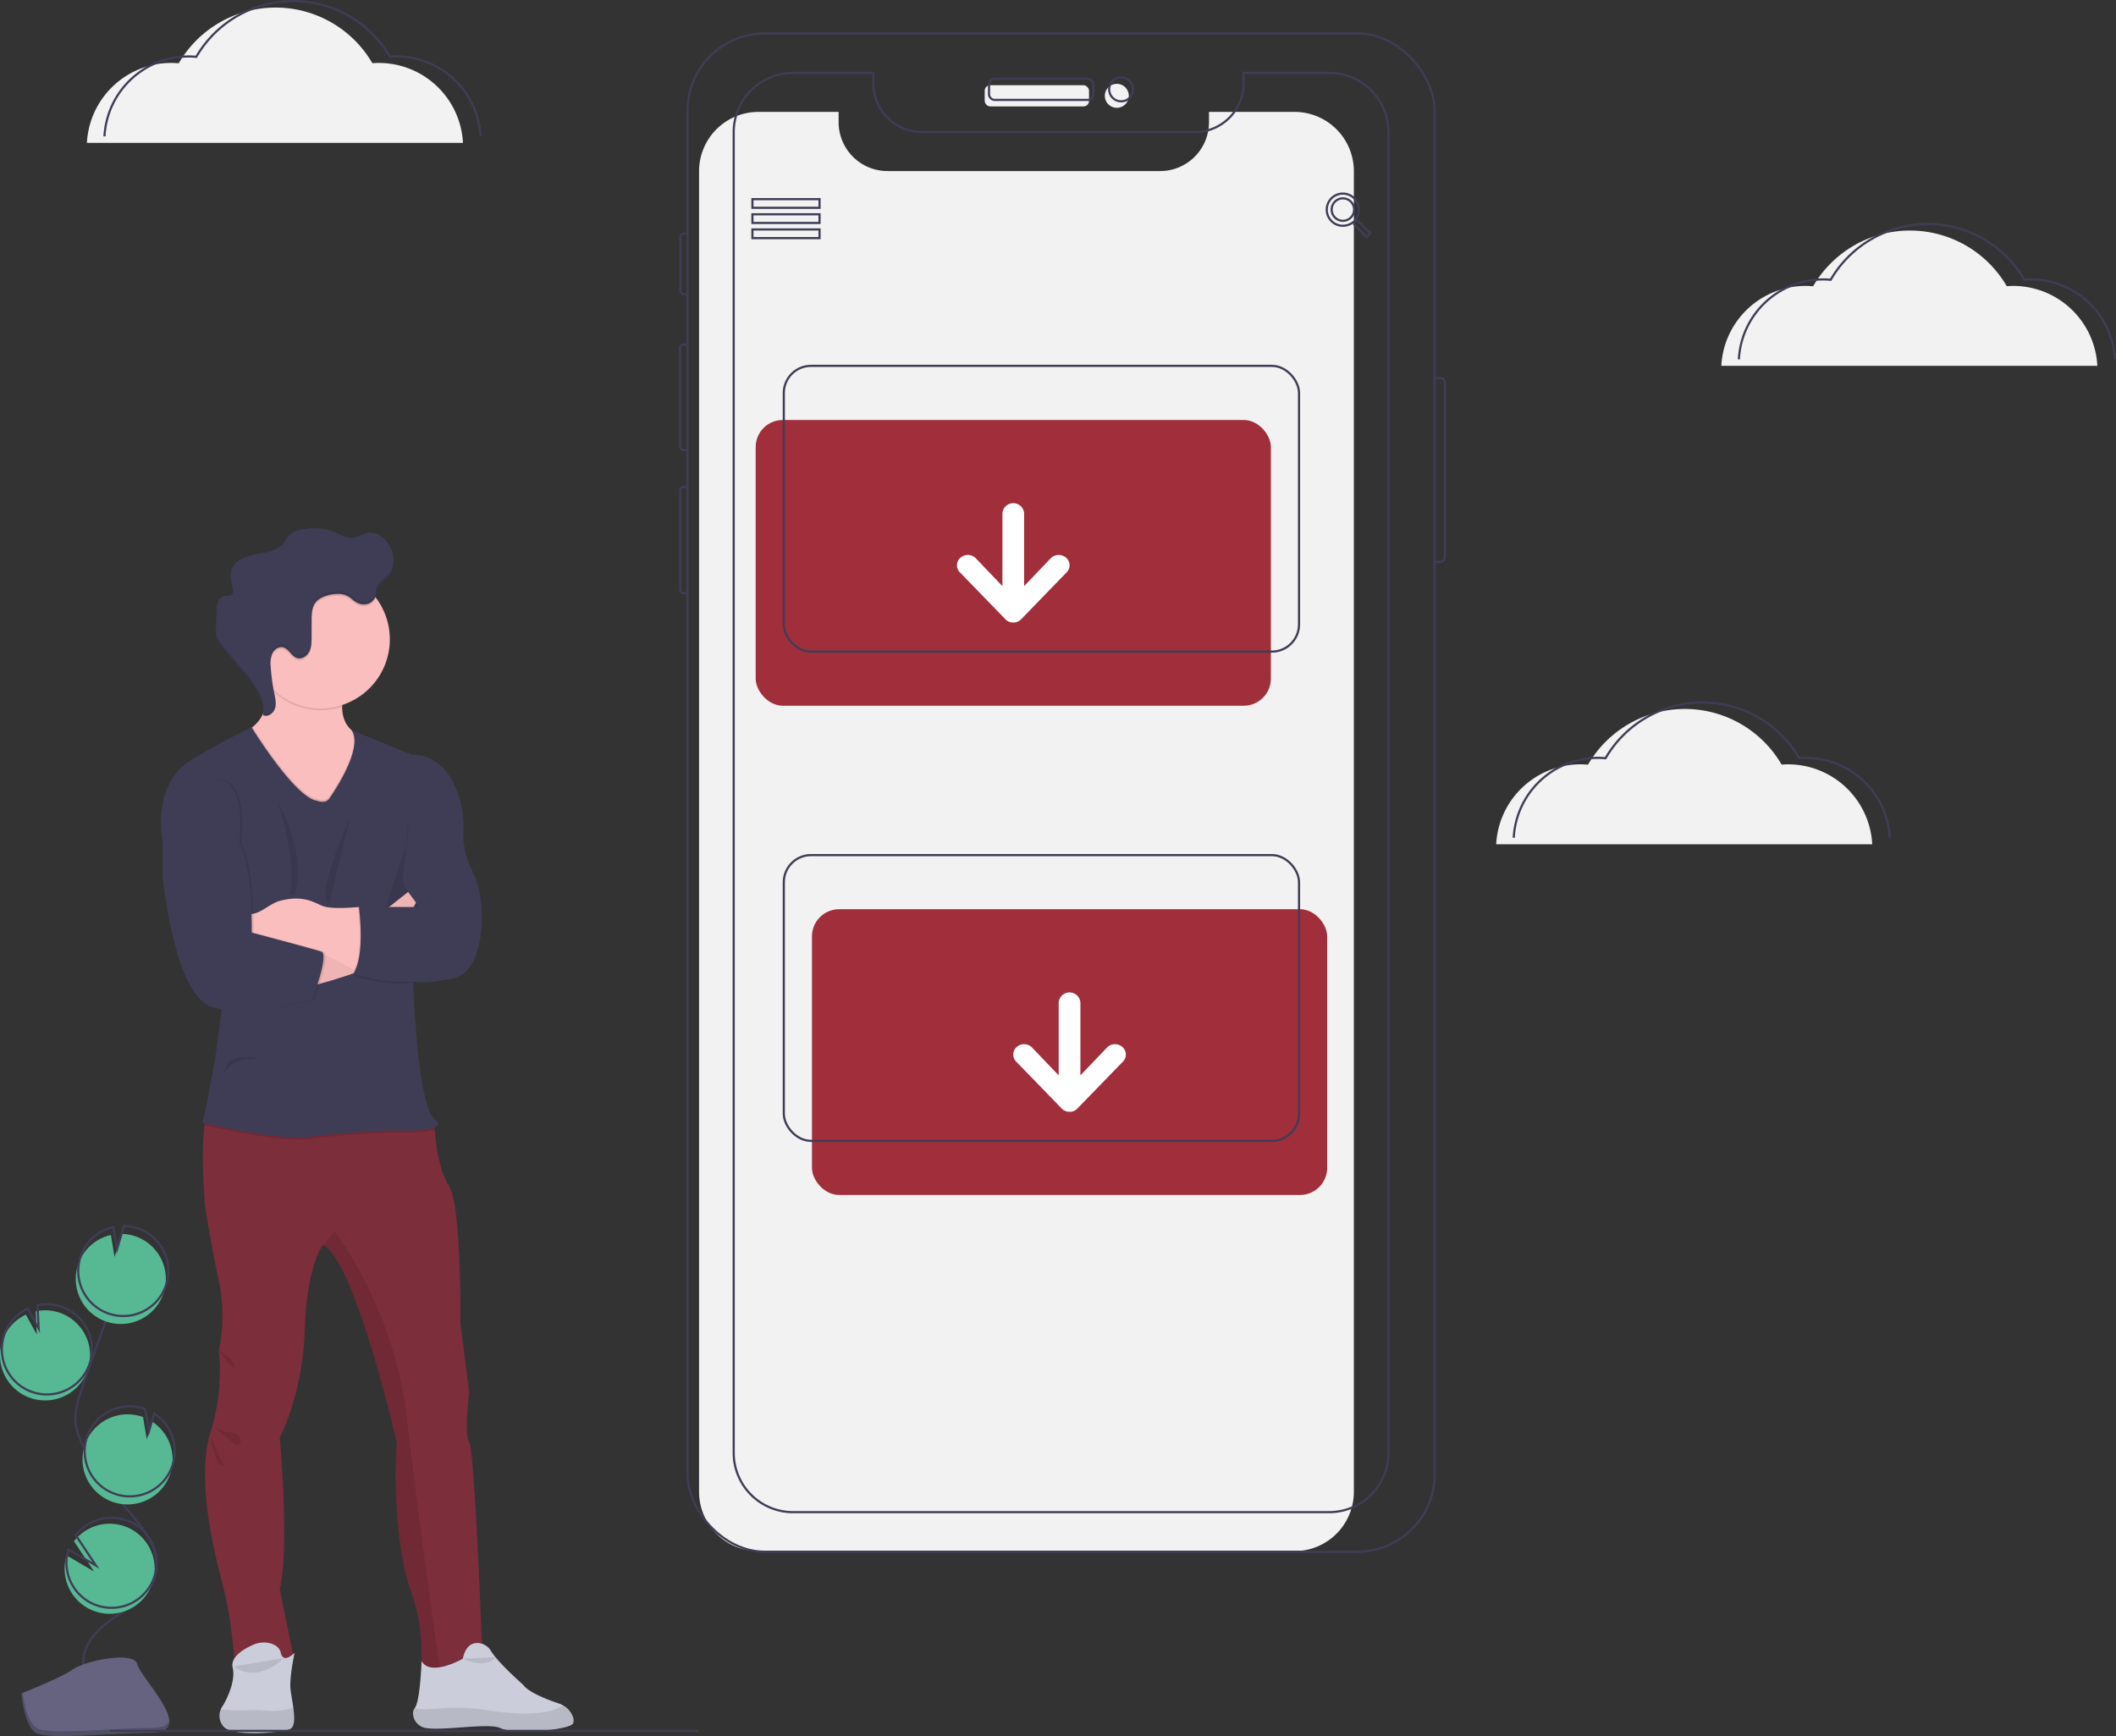 <?xml version="1.0" encoding="UTF-8" standalone="no"?>
<svg
   xmlns:dc="http://purl.org/dc/elements/1.1/"
   xmlns:cc="http://creativecommons.org/ns#"
   xmlns:rdf="http://www.w3.org/1999/02/22-rdf-syntax-ns#"
   xmlns:svg="http://www.w3.org/2000/svg"
   xmlns="http://www.w3.org/2000/svg"
   xmlns:sodipodi="http://sodipodi.sourceforge.net/DTD/sodipodi-0.dtd"
   xmlns:inkscape="http://www.inkscape.org/namespaces/inkscape"
   inkscape:version="1.0beta1 (32d4812, 2019-09-19)"
   sodipodi:docname="undraw_download_pc33.svg"
   version="1.1"
   viewBox="0 0 977.478 801.936"
   height="801.936"
   width="977.478"
   data-name="Layer 1"
   id="bc1f3139-0466-4655-9cee-0348334ffa8f">
  <rect x="0" y="0" width="977.478" height="801.936" fill="#333333" stroke="none"/>
  <sodipodi:namedview
     inkscape:current-layer="bc1f3139-0466-4655-9cee-0348334ffa8f"
     inkscape:window-maximized="0"
     inkscape:window-y="23"
     inkscape:window-x="0"
     inkscape:cy="560"
     inkscape:cx="-150"
     inkscape:zoom="0.35"
     showgrid="false"
     id="namedview174"
     inkscape:window-height="781"
     inkscape:window-width="1440"
     inkscape:pageshadow="2"
     inkscape:pageopacity="0"
     guidetolerance="10"
     gridtolerance="10"
     objecttolerance="10"
     borderopacity="1"
     inkscape:document-rotation="0"
     bordercolor="#666666"
     pagecolor="#ffffff" />
  <defs
     id="defs17">
    <linearGradient
       gradientUnits="userSpaceOnUse"
       gradientTransform="matrix(-1, 0, 0, 1, 651, 0)"
       y2="813.88"
       x2="323.007"
       y1="814.329"
       x1="323.007"
       id="a7d70b19-b507-4394-a133-55f51a2376ed">
      <stop
         id="stop10"
         stop-opacity="0.25"
         stop-color="gray"
         offset="0" />
      <stop
         id="stop12"
         stop-opacity="0.12"
         stop-color="gray"
         offset="0.535" />
      <stop
         id="stop14"
         stop-opacity="0.1"
         stop-color="gray"
         offset="1" />
    </linearGradient>
  </defs>
  <title
     id="title19">download</title>
  <path
     id="path21"
     fill="#f2f2f2"
     transform="translate(-111.511 -48.782)"
     d="M736.92,127.882v610.02a27.405,27.405,0,0,1-27.41,27.4h-247.66a27.405,27.405,0,0,1-27.41-27.4V127.882a27.408,27.408,0,0,1,27.41-27.41h37.06V105.232a22.576,22.576,0,0,0,22.57,22.57h125.95a22.57,22.57,0,0,0,22.57-22.57V100.472h39.51A27.408,27.408,0,0,1,736.92,127.882Z" />
  <path
     id="path23"
     stroke-miterlimit="10"
     stroke="#3f3d56"
     fill="none"
     transform="translate(-111.511 -48.782)"
     d="M774.231,223.308h2.455a2.292,2.292,0,0,1,2.292,2.292v80.437a2.292,2.292,0,0,1-2.292,2.292h-2.455" />
  <path
     id="path25"
     stroke-miterlimit="10"
     stroke="#3f3d56"
     fill="none"
     transform="translate(-111.511 -48.782)"
     d="M429.127,184.691H427.352a1.503,1.503,0,0,1-1.503-1.503V158.205a1.503,1.503,0,0,1,1.503-1.503h1.775" />
  <path
     id="path27"
     stroke-miterlimit="10"
     stroke="#3f3d56"
     fill="none"
     transform="translate(-111.511 -48.782)"
     d="M428.848,256.663h-1.515a1.695,1.695,0,0,1-1.695-1.695v-45.329a1.695,1.695,0,0,1,1.695-1.695h1.794" />
  <path
     id="path29"
     stroke-miterlimit="10"
     stroke="#3f3d56"
     fill="none"
     transform="translate(-111.511 -48.782)"
     d="M428.848,322.849h-1.491a1.613,1.613,0,0,1-1.613-1.613V275.322a1.613,1.613,0,0,1,1.613-1.613H428.848" />
  <rect
     id="rect31"
     stroke-miterlimit="10"
     stroke="#3f3d56"
     fill="none"
     rx="35.694"
     height="701.374"
     width="345.104"
     y="15.423"
     x="317.616" />
  <rect
     id="rect33"
     fill="#f2f2f2"
     rx="2.542"
     height="9.786"
     width="48.192"
     y="39.368"
     x="454.878" />
  <circle
     id="circle35"
     fill="#f2f2f2"
     r="5.551"
     cy="44.261"
     cx="515.908" />
  <rect
     id="rect37"
     stroke-miterlimit="10"
     stroke="#3f3d56"
     fill="none"
     rx="2.542"
     height="9.786"
     width="48.192"
     y="36.368"
     x="456.878" />
  <circle
     id="circle39"
     stroke-miterlimit="10"
     stroke="#3f3d56"
     fill="none"
     r="5.551"
     cy="41.261"
     cx="517.908" />
  <path
     id="path41"
     stroke-miterlimit="10"
     stroke="#3f3d56"
     fill="none"
     transform="translate(-111.511 -48.782)"
     d="M752.92,109.882v610.02a27.405,27.405,0,0,1-27.41,27.4h-247.66a27.405,27.405,0,0,1-27.41-27.4V109.882a27.408,27.408,0,0,1,27.41-27.41h37.06V87.232a22.576,22.576,0,0,0,22.57,22.57h125.95a22.57,22.57,0,0,0,22.57-22.57V82.472h39.51A27.408,27.408,0,0,1,752.92,109.882Z" />
  <rect
     id="rect43"
     stroke-miterlimit="10"
     stroke="#3f3d56"
     fill="none"
     height="4"
     width="31"
     y="91.99"
     x="347.579" />
  <rect
     id="rect45"
     stroke-miterlimit="10"
     stroke="#3f3d56"
     fill="none"
     height="4"
     width="31"
     y="98.99"
     x="347.579" />
  <rect
     id="rect47"
     stroke-miterlimit="10"
     stroke="#3f3d56"
     fill="none"
     height="4"
     width="31"
     y="105.99"
     x="347.579" />
  <path
     id="path49"
     stroke-miterlimit="10"
     stroke="#3f3d56"
     fill="none"
     transform="translate(-111.511 -48.782)"
     d="M738.755,150.772h-.918l-.345-.288a7.62,7.62,0,0,0,1.78-4.893,7.434,7.434,0,1,0-7.405,7.483,7.693,7.693,0,0,0,4.879-1.784l.344.288v.921l5.74,5.756,1.722-1.727Zm-6.888,0a5.181,5.181,0,1,1,5.166-5.181A5.152,5.152,0,0,1,731.866,150.772Z" />
  <path
     id="path51"
     fill="#f2f2f2"
     transform="translate(-111.511 -48.782)"
     d="M906.665,217.771a38.95,38.95,0,0,1,38.896-36.914c1.184,0,2.353.062,3.51.165a51.75,51.75,0,0,1,89.457-.042c.976-.073,1.959-.123,2.953-.123a38.95,38.95,0,0,1,38.896,36.914" />
  <path
     id="path53"
     stroke-miterlimit="10"
     stroke="#3f3d56"
     fill="none"
     transform="translate(-111.511 -48.782)"
     d="M914.778,214.775a38.95,38.95,0,0,1,38.896-36.914c1.184,0,2.353.062,3.51.165a51.75,51.75,0,0,1,89.457-.042c.976-.073,1.959-.123,2.953-.123a38.95,38.95,0,0,1,38.896,36.914" />
  <path
     id="path55"
     fill="#f2f2f2"
     transform="translate(-111.511 -48.782)"
     d="M802.665,438.771a38.95,38.95,0,0,1,38.896-36.914c1.184,0,2.353.062,3.51.165a51.75,51.75,0,0,1,89.457-.042c.976-.073,1.959-.123,2.953-.123a38.95,38.95,0,0,1,38.896,36.914" />
  <path
     id="path57"
     stroke-miterlimit="10"
     stroke="#3f3d56"
     fill="none"
     transform="translate(-111.511 -48.782)"
     d="M810.778,435.775a38.95,38.95,0,0,1,38.896-36.914c1.184,0,2.353.062,3.51.165a51.75,51.75,0,0,1,89.457-.042c.976-.073,1.959-.123,2.953-.123a38.95,38.95,0,0,1,38.896,36.914" />
  <path
     id="path59"
     fill="#f2f2f2"
     transform="translate(-111.511 -48.782)"
     d="M151.665,114.771a38.95,38.95,0,0,1,38.896-36.914c1.184,0,2.353.062,3.51.165a51.75,51.75,0,0,1,89.457-.042c.976-.073,1.959-.123,2.953-.123a38.95,38.95,0,0,1,38.896,36.914" />
  <path
     id="path61"
     stroke-miterlimit="10"
     stroke="#3f3d56"
     fill="none"
     transform="translate(-111.511 -48.782)"
     d="M159.778,111.775a38.95,38.95,0,0,1,38.896-36.914c1.184,0,2.353.062,3.51.165a51.75,51.75,0,0,1,89.457-.042c.976-.073,1.959-.123,2.953-.123a38.95,38.95,0,0,1,38.896,36.914" />
  <rect
     style="fill:#a12e3b;fill-opacity:1"
     id="rect63"
     fill="#6c63ff"
     rx="12.547"
     height="132"
     width="238"
     y="194"
     x="349.079" />
  <rect
     id="rect65"
     stroke-miterlimit="10"
     stroke="#3f3d56"
     fill="none"
     rx="12.547"
     height="132"
     width="238"
     y="169"
     x="362.079" />
  <path
     id="path67"
     fill="#fff"
     transform="translate(-111.511 -48.782)"
     d="M555.058,313.301l20.991,21.633a4.771,4.771,0,0,0,3.509,1.41h.063a4.771,4.771,0,0,0,3.509-1.41l20.991-21.633a4.632,4.632,0,0,0,0-6.767,5.181,5.181,0,0,0-7.081,0l-12.438,13.002V286.013a5.018,5.018,0,0,0-10.026,0V319.536l-12.438-13.002a5.181,5.181,0,0,0-7.081,0,4.632,4.632,0,0,0,0,6.767Z" />
  <rect
     style="fill:#a12e3b;fill-opacity:1"
     id="rect69"
     fill="#6c63ff"
     transform="translate(1099.669 1020.782) rotate(-180)"
     rx="12.547"
     height="132"
     width="238"
     y="468.782"
     x="486.59" />
  <rect
     id="rect71"
     stroke-miterlimit="10"
     stroke="#3f3d56"
     fill="none"
     transform="translate(1073.669 970.782) rotate(-180)"
     rx="12.547"
     height="132"
     width="238"
     y="443.782"
     x="473.59" />
  <path
     id="path73"
     fill="#fff"
     transform="translate(-111.511 -48.782)"
     d="M630.121,539.301a4.632,4.632,0,0,0,0-6.767,5.181,5.181,0,0,0-7.081,0l-12.438,13.002V512.013a5.018,5.018,0,0,0-10.026,0V545.536l-12.438-13.002a5.181,5.181,0,0,0-7.081,0,4.632,4.632,0,0,0,0,6.767l20.991,21.633a4.771,4.771,0,0,0,3.509,1.41h.063a4.771,4.771,0,0,0,3.509-1.41l20.991-21.633Z" />
  <path
     id="path75"
     fill="url(#a7d70b19-b507-4394-a133-55f51a2376ed)"
     transform="translate(-111.511 -48.782)"
     d="M328.419,813.88l-0.0.001s-.314.175-.852.447Q328.001,814.104,328.419,813.88Z" />
  <path
     style="fill:#7c2e3b;fill-opacity:1"
     id="path77"
     fill="#575a89"
     transform="translate(-111.511 -48.782)"
     d="M209.154,709.084c-7.503,21.57,1.252,56.584,5.317,72.213,4.061,15.634,5.313,34.39,5.313,34.39,15.943,2.499,27.511-.628,27.511-.628L240.73,782.863c4.689-19.071,0-70.027,0-70.027s10.626-19.694,11.563-49.705c.924-29.542,8.206-39.089,8.436-39.384l.005-.005c15.005,7.817,34.076,91.597,34.076,91.597-1.562,20.318.314,51.58,6.565,68.461a84.759,84.759,0,0,1,4.689,33.448c2.185,1.848,5.224,2.162,8.506,1.632,8.928-1.444,19.629-9.134,19.629-9.134s-3.437-91.283-5.941-94.72c-2.499-3.437,0-23.131,0-23.131l-4.061-31.886s.624-54.084-5.317-63.463c-5.125-8.098-6.307-22.33-6.537-26.067-.033-.591-.047-.919-.047-.919l-9.045-10.837s-87.532-6.565-94.097,0c-1.613,1.613-2.607,5.275-3.198,9.889-1.805,14.18.263,37.311.263,37.311s2.626,17.195,6.377,34.7a76.008,76.008,0,0,1,0,31.886A95.362,95.362,0,0,1,209.154,709.084Z" />
  <path
     id="path79"
     fill="#cbceda"
     transform="translate(-111.511 -48.782)"
     d="M214.626,846.166c3.906,5.158,26.883,2.968,30.793,1.36,2.387-.985,2.209-5.477,1.562-10.105-.408-2.945-1.008-5.946-1.252-8.136-.624-5.627,1.876-17.04,1.876-17.04s-5.158,5.472-6.405,0c-.548-2.392-2.471-3.618-4.462-4.241a11.678,11.678,0,0,0-8.116.509c-4.06,1.76-10.836,5.517-9.62,10.597,1.721,7.179-4.375,17.364-4.375,17.364a7.814,7.814,0,0,0-1.139,1.965A7.51,7.51,0,0,0,214.626,846.166Z" />
  <path
     id="path81"
     opacity="0.1"
     transform="translate(-111.511 -48.782)"
     d="M214.626,846.166c3.906,5.158,26.883,2.968,30.793,1.36,2.387-.985,2.209-5.477,1.562-10.105-2.467,1.155-6.663,2.114-13.658,1.467a39.31,39.31,0,0,0-4.913-.151,114.957,114.957,0,0,1-14.924-.298A7.51,7.51,0,0,0,214.626,846.166Z" />
  <path
     id="path83"
     opacity="0.1"
     transform="translate(-111.511 -48.782)"
     d="M294.81,715.34c-1.562,20.318.314,51.58,6.565,68.461a84.759,84.759,0,0,1,4.689,33.448c2.185,1.848,5.224,2.162,8.506,1.632-1.885-13.186-9.922-69.995-15.071-114.874-5.861-51.112-33.293-86.28-33.293-86.28l-5.472,6.016C275.739,631.559,294.81,715.34,294.81,715.34Z" />
  <path
     id="path85"
     fill="#fbbebe"
     transform="translate(-111.511 -48.782)"
     d="M224.004,386.786l3.817,18.757L246.512,436.96l23.056-9.847s31.337-32.824,11.643-37.513a17.331,17.331,0,0,1-6.541-2.912c-3.864-2.917-5.083-7.156-5.102-11.305a34.639,34.639,0,0,1,3.203-13.448l-40.327-12.661a64.4,64.4,0,0,1,2.893,16.337c.31,10.982-3.77,16.393-7.118,18.972A12.112,12.112,0,0,1,224.004,386.786Z" />
  <path
     id="path87"
     opacity="0.1"
     transform="translate(-111.511 -48.782)"
     d="M232.445,349.273a64.4,64.4,0,0,1,2.893,16.337,30.994,30.994,0,0,0,2.345,2.495,31.911,31.911,0,0,0,31.886,7.278,34.639,34.639,0,0,1,3.203-13.448Z" />
  <path
     id="path89"
     fill="#fbbebe"
     transform="translate(-111.511 -48.782)"
     d="M227.821,344.115a31.885,31.885,0,1,0,31.886-31.886A31.768,31.768,0,0,0,227.821,344.115Z" />
  <path
     id="path91"
     opacity="0.1"
     transform="translate(-111.511 -48.782)"
     d="M224.004,386.786l3.817,18.757L246.512,436.96l23.056-9.847s31.337-32.824,11.643-37.513a17.331,17.331,0,0,1-6.541-2.912c3.559,9.772-11.123,30.109-11.123,30.109-1.707,2.513-5.627.938-5.627.938-9.453-1.43-26.864-28.627-29.701-33.152A12.112,12.112,0,0,1,224.004,386.786Z" />
  <path
     id="path93"
     opacity="0.1"
     transform="translate(-111.511 -48.782)"
     d="M205.956,568.612c5.547,1.261,36.261,8.065,47.904,6.363,12.815-1.876,37.733-3.123,37.733-3.123s15.868.858,20.749-1.374c-.033-.591-.047-.919-.047-.919l-9.045-10.837s-87.532-6.565-94.097,0C207.541,560.336,206.547,563.998,205.956,568.612Z" />
  <path
     id="path95"
     fill="#3f3d56"
     transform="translate(-111.511 -48.782)"
     d="M263.549,417.735s16.493-22.85,10.279-31.745l27.86,11.425s16.769-2.033,22.82,22.992a43.294,43.294,0,0,1,1.036,12.701c-.22,3.773.293,10.416,4.591,19.013,6.877,13.755,5.314,45.328-8.753,48.454s-19.069,1.563-19.069,1.563,1.876,57.207,10.003,63.772-20.723,5.002-20.723,5.002-24.918,1.25-37.735,3.126-48.767-6.565-48.767-6.565,5.314-24.071,7.19-39.389,6.252-47.935,6.252-47.935L186.647,436.96s-5.627-26.103,14.067-37.669,27.106-14.41,27.106-14.41,19.785,32.229,30.101,33.792C257.922,418.672,261.841,420.247,263.549,417.735Z" />
  <path
     id="path97"
     opacity="0.1"
     transform="translate(-111.511 -48.782)"
     d="M300.124,426.8s.313,10.316-1.563,14.38-8.753,26.572-8.753,26.572h15.63s-8.44-9.066-7.815-13.442S300.124,426.8,300.124,426.8Z" />
  <path
     id="path99"
     fill="#fbbebe"
     transform="translate(-111.511 -48.782)"
     d="M253.858,504.64s34.518-8.44,37.735-15.63,12.084-23.28,12.084-23.28l-3.643-4.908-16.79,13.182s-20.007,15.943-29.385,17.506S253.858,504.64,253.858,504.64Z" />
  <path
     id="path101"
     opacity="0.05"
     transform="translate(-111.511 -48.782)"
     d="M253.858,504.64s34.518-8.44,37.735-15.63,12.084-23.28,12.084-23.28l-3.643-4.908-16.79,13.182s-20.007,15.943-29.385,17.506S253.858,504.64,253.858,504.64Z" />
  <path
     id="path103"
     fill="#fbbebe"
     transform="translate(-111.511 -48.782)"
     d="M224.004,464.002v18.728h3.01a87.609,87.609,0,0,1,42.507,11.001l5.641,3.132,1.519.844,9.688-21.828-9.064-8.126s-.164.019-.464.042c-2.218.216-11.807,1.018-15.873-.356-3.859-1.308-8.656-5.468-20.027-2.56-5.599,1.43-10.382,7.709-15.816,5.749Z" />
  <path
     id="path105"
     opacity="0.1"
     transform="translate(-111.511 -48.782)"
     d="M193.837,429.926,187.585,436.96v17.037s5.314,53.769,22.195,59.708,47.016-3.439,47.016-3.439,7.783-20.632,4.142-21.883-32.179-8.789-32.179-8.789.404-31.538-5.849-40.916c0,0,4.064-29.385-10.003-30.01S193.837,429.926,193.837,429.926Z" />
  <path
     id="path107"
     fill="#3f3d56"
     transform="translate(-111.511 -48.782)"
     d="M192.9,429.926,186.647,436.96v17.037s5.314,53.769,22.195,59.708,47.016-3.439,47.016-3.439,7.783-20.632,4.142-21.883-32.179-8.789-32.179-8.789.404-31.538-5.849-40.916c0,0,4.064-29.385-10.003-30.01S192.9,429.926,192.9,429.926Z" />
  <path
     id="path109"
     opacity="0.1"
     transform="translate(-111.511 -48.782)"
     d="M236.566,357.667a12.48,12.48,0,0,1,.713-6.086c.881-1.866,2.945-3.339,4.956-2.865,2.678.624,3.831,4.108,6.452,4.942,2.209.703,4.623-.863,5.679-2.931,1.055-2.063,1.083-4.483,1.088-6.799q.007-3.918.019-7.836c.005-2.842.089-5.913,1.843-8.145,2.18-2.781,7.301-3.995,10.719-3.883a9.067,9.067,0,0,1,6.119,2.466c1.833,1.557,3.948,2.701,6.443,2.293a5.563,5.563,0,0,0,4.488-3.883.749.749,0,0,0,.023-.098A31.884,31.884,0,1,0,237.682,367.167,86.174,86.174,0,0,1,236.566,357.667Z" />
  <path
     id="path111"
     fill="#3f3d56"
     transform="translate(-111.511 -48.782)"
     d="M280.598,327.887a5.57,5.57,0,0,0,4.489-3.884c.263-1.009.194-2.086.491-3.086.73-2.456,3.352-3.737,5.109-5.601,3.523-3.737,3.294-9.885.8-14.375-2.012-3.623-5.917-6.683-10-5.975-2.528.438-4.716,2.241-7.276,2.403-2.465.156-4.723-1.225-6.97-2.25a26.279,26.279,0,0,0-17.28-1.534,9.956,9.956,0,0,0-4.755,2.398,40.5,40.5,0,0,0-2.536,3.565c-2.916,3.714-8.132,4.439-12.778,5.282s-9.904,2.676-11.431,7.145c-1.012,2.963-.03,6.18.551,9.257a2.721,2.721,0,0,1-.124,1.911c-.725,1.199-2.539.697-3.91.985-2.636.553-3.313,3.949-3.41,6.641q-.167,4.621-.251,9.244a11.951,11.951,0,0,0,.273,3.431,12.121,12.121,0,0,0,2.659,4.302l10.323,12.401c4.577,5.498,9.437,11.907,8.515,19.001,2.169.973,4.746-.899,5.457-3.168s.137-4.713-.345-7.042a86.575,86.575,0,0,1-1.632-12.208,12.439,12.439,0,0,1,.716-6.086c.879-1.869,2.945-3.338,4.956-2.868,2.678.626,3.83,4.109,6.45,4.944,2.209.704,4.626-.865,5.68-2.93s1.081-4.482,1.087-6.801l.018-7.836c.007-2.839.091-5.913,1.843-8.147,2.18-2.78,7.303-3.994,10.722-3.883a9.079,9.079,0,0,1,6.117,2.468C275.988,327.149,278.101,328.293,280.598,327.887Z" />
  <path
     id="path113"
     opacity="0.1"
     transform="translate(-111.511 -48.782)"
     d="M273.396,426.019l-9.79,40.215S255.89,466.189,273.396,426.019Z" />
  <path
     id="path115"
     opacity="0.1"
     transform="translate(-111.511 -48.782)"
     d="M239.947,419.298s12.817,20.991,7.815,42.694l-2.388.174S249.638,452.122,239.947,419.298Z" />
  <path
     id="path117"
     opacity="0.1"
     transform="translate(-111.511 -48.782)"
     d="M231.819,538.089s-15.738-5.205-16.881,6.877C214.939,544.966,217.908,536.682,231.819,538.089Z" />
  <path
     id="path119"
     opacity="0.1"
     transform="translate(-111.511 -48.782)"
     d="M277.304,468.69s3.126,21.883-2.501,30.636c0,0,11.446,4.689,27.51,3.751l1.876-34.387Z" />
  <path
     id="path121"
     opacity="0.1"
     transform="translate(-111.511 -48.782)"
     d="M275.163,496.864l1.519.844,9.688-21.828-9.064-8.126h-.469a.289.289,0,0,0,.005.042C276.982,468.804,279.509,487.598,275.163,496.864Z" />
  <path
     id="path123"
     fill="#3f3d56"
     transform="translate(-111.511 -48.782)"
     d="M277.304,467.752s3.126,21.883-2.501,30.636c0,0,11.446,4.689,27.51,3.751l10.941-34.387Z" />
  <path
     id="path125"
     fill="#cbceda"
     transform="translate(-111.511 -48.782)"
     d="M302.343,840.855a7.079,7.079,0,0,0,6.071,6.193c8.49,1.268,28.937-2.497,34.102-.041,6.565,3.128,32.51.938,33.762-2.185a4.934,4.934,0,0,0-.45-3.761,9.981,9.981,0,0,0-4.192-4.506,10.386,10.386,0,0,0-1.88-.835c-4.886-1.632-14.119-5.092-16.609-8.717,0,0-11.505-10.067-14.788-15.511a7.51,7.51,0,0,0-6.01-3.743c-2.738-.122-5.789,1.255-7.036,7.255,0,0-14.996,8.558-19.057,1.055,0,0-.624,18.526-3.114,21.677-.005.005-.009.014-.014.019A4.161,4.161,0,0,0,302.343,840.855Z" />
  <path
     id="path127"
     opacity="0.1"
     transform="translate(-111.511 -48.782)"
     d="M302.343,840.855a7.079,7.079,0,0,0,6.071,6.193c8.49,1.268,28.937-2.497,34.102-.041,6.565,3.128,32.51.938,33.762-2.185a4.934,4.934,0,0,0-.45-3.761,9.981,9.981,0,0,0-4.192-4.506c-4.23,2.804-13.622,5.552-34.278,2.326-19.704-3.076-29.457.909-34.217-1.145-.005.005-.009.014-.014.019A4.161,4.161,0,0,0,302.343,840.855Z" />
  <g
     id="g137"
     opacity="0.1">
    <path
       id="path129"
       transform="translate(-111.511 -48.782)"
       d="M219.041,321.671c-.009-.05-.017-.101-.027-.15-.443-2.343-1.116-4.767-.965-7.099a45.604,45.604,0,0,0,.965,5.692A3.388,3.388,0,0,1,219.041,321.671Z" />
    <path
       id="path131"
       transform="translate(-111.511 -48.782)"
       d="M237.283,350.933a9.135,9.135,0,0,0-.768,3.572,10.764,10.764,0,0,1,.768-4.979c.879-1.869,2.945-3.338,4.956-2.868,2.678.626,3.83,4.109,6.45,4.944,2.209.704,4.627-.865,5.68-2.93s1.081-4.482,1.087-6.801q.009-3.918.018-7.836c.007-2.839.091-5.913,1.843-8.147,2.18-2.78,7.303-3.994,10.722-3.883a9.079,9.079,0,0,1,6.117,2.468c1.835,1.557,3.947,2.701,6.444,2.295a5.57,5.57,0,0,0,4.489-3.884c.263-1.009.194-2.086.491-3.086.73-2.456,3.352-3.737,5.109-5.601a10.235,10.235,0,0,0,2.637-6.607,10.657,10.657,0,0,1-2.637,8.014c-1.758,1.864-4.38,3.145-5.109,5.601-.297 1-.228,2.076-.491,3.086a5.57,5.57,0,0,1-4.489,3.884c-2.497.407-4.61-.737-6.444-2.295a9.079,9.079,0,0,0-6.117-2.468c-3.419-.111-8.542,1.103-10.722,3.883-1.752,2.234-1.836,5.307-1.843,8.147q-.009,3.918-.018,7.836c-.005,2.318-.034,4.735-1.087,6.801s-3.471,3.634-5.68,2.93c-2.62-.835-3.772-4.318-6.45-4.944C240.228,347.595,238.162,349.065,237.283,350.933Z" />
    <path
       id="path133"
       transform="translate(-111.511 -48.782)"
       d="M211.591,342.326a12.123,12.123,0,0,0,2.659,4.302q5.161,6.2,10.323,12.401c4.345,5.22,8.943,11.262,8.608,17.931-.313-6.114-4.57-11.674-8.608-16.525q-5.161-6.2-10.323-12.401a12.123,12.123,0,0,1-2.659-4.302,11.946,11.946,0,0,1-.273-3.429A8.507,8.507,0,0,0,211.591,342.326Z" />
    <path
       id="path135"
       transform="translate(-111.511 -48.782)"
       d="M238.545,374.863a7.344,7.344,0,0,0,.309-1.673,8.375,8.375,0,0,1-.309,3.08c-.711,2.269-3.288,4.142-5.457,3.168a13.612,13.612,0,0,0,.107-1.368C235.341,378.937,237.845,377.095,238.545,374.863Z" />
  </g>
  <path
     id="path139"
     opacity="0.1"
     transform="translate(-111.511 -48.782)"
     d="M340.419,814.321s-3.267,5.748-15.108.682" />
  <path
     id="path141"
     opacity="0.1"
     transform="translate(-111.511 -48.782)"
     d="M242.318,814.706s-10.214,12.023-23.082,3.942" />
  <path
     id="path143"
     opacity="0.1"
     transform="translate(-111.511 -48.782)"
     d="M212.596,672.509s7.215,4.507,7.45,7.086-3.725-1.876-3.725-1.876Z" />
  <path
     id="path145"
     opacity="0.1"
     transform="translate(-111.511 -48.782)"
     d="M209.748,707.074a15.066,15.066,0,0,0,8.89,3.469c5.393.234,4.944,7.268,1.417,5.158S209.748,707.074,209.748,707.074Z" />
  <path
     id="path147"
     opacity="0.1"
     transform="translate(-111.511 -48.782)"
     d="M208.375,711.585s3.464,17.012,6.277,13.729" />
  <path
     id="path149"
     fill="#57b894"
     transform="translate(-111.511 -48.782)"
     d="M125.22,694.434a20.813,20.813,0,1,0,2.772-39.915l.521,10.712-5.068-9.18a20.734,20.734,0,0,0-10.684,11.723,20.408,20.408,0,0,0-1.197,5.63A20.809,20.809,0,0,0,125.22,694.434Z" />
  <path
     id="path151"
     stroke-miterlimit="10"
     stroke="#3f3d56"
     fill="none"
     transform="translate(-111.511 -48.782)"
     d="M150.298,818.678c-1.789-9.11,5.963-17.187,13.621-22.437s16.605-10.408,19.218-19.317c3.755-12.804-7.43-24.53-16.136-34.642a125.3,125.3,0,0,1-16.524-24.557c-1.811-3.533-3.476-7.225-3.952-11.166-.686-5.675,1.137-11.323,2.974-16.737q9.179-27.052,19.628-53.65" />
  <path
     id="path153"
     stroke-miterlimit="10"
     stroke="#3f3d56"
     fill="none"
     transform="translate(-111.511 -48.782)"
     d="M126.077,691.676a20.813,20.813,0,1,0,2.772-39.915l.521,10.712-5.068-9.18a20.734,20.734,0,0,0-10.684,11.723,20.409,20.409,0,0,0-1.197,5.63A20.809,20.809,0,0,0,126.077,691.676Z" />
  <path
     id="path155"
     fill="#57b894"
     transform="translate(-111.511 -48.782)"
     d="M147.754,632.473A20.788,20.788,0,0,1,162.734,619.275l1.714,10.184,3.177-10.696a20.81,20.81,0,1,1-19.871,13.71Z" />
  <path
     id="path157"
     stroke-miterlimit="10"
     stroke="#3f3d56"
     fill="none"
     transform="translate(-111.511 -48.782)"
     d="M148.897,628.795a20.788,20.788,0,0,1,14.98-13.198l1.714,10.184,3.177-10.696a20.81,20.81,0,1,1-19.871,13.71Z" />
  <path
     id="path159"
     fill="#57b894"
     transform="translate(-111.511 -48.782)"
     d="M163.347,742.489a20.81,20.81,0,0,0,18.419-37.023l-2.441,8.219-1.731-10.304a.362.362,0,0,0-.053-.02,20.811,20.811,0,1,0-14.194,39.127Z" />
  <path
     id="path161"
     stroke-miterlimit="10"
     stroke="#3f3d56"
     fill="none"
     transform="translate(-111.511 -48.782)"
     d="M164.337,738.764a20.81,20.81,0,0,0,18.419-37.023l-2.441,8.219-1.731-10.304a.362.362,0,0,0-.053-.02,20.811,20.811,0,1,0-14.194,39.127Z" />
  <path
     id="path163"
     fill="#57b894"
     transform="translate(-111.511 -48.782)"
     d="M141.68,777.051a20.801,20.801,0,1,0,4.011-16.297l9.273,13.957L142.294,767.303A20.616,20.616,0,0,0,141.68,777.051Z" />
  <path
     id="path165"
     stroke-miterlimit="10"
     stroke="#3f3d56"
     fill="none"
     transform="translate(-111.511 -48.782)"
     d="M142.537,774.294a20.801,20.801,0,1,0,4.011-16.297l9.273,13.957L143.151,764.545A20.617,20.617,0,0,0,142.537,774.294Z" />
  <path
     id="path167"
     fill="#656380"
     transform="translate(-111.511 -48.782)"
     d="M121.402,831.018s18.365-7.197,23.9-11.139,28.251-8.647,29.624-2.326,27.6,31.438,6.865,31.605-48.178,3.402-53.702.037S121.402,831.018,121.402,831.018Z" />
  <path
     id="path169"
     opacity="0.2"
     transform="translate(-111.511 -48.782)"
     d="M182.162,846.957c-20.735.167-48.178,3.402-53.702.037-4.207-2.563-5.883-11.758-6.444-16-.388.017-.613.024-.613.024s1.163,14.812,6.687,18.177,32.968.13,53.702-.037c5.985-.048,8.053-2.178,7.939-5.332C188.899,845.731,186.617,846.921,182.162,846.957Z" />
  <line
     id="line171"
     stroke-miterlimit="10"
     stroke="#3f3d56"
     fill="none"
     y2="799.555"
     x2="322.816"
     y1="799.555"
     x1="50.816" />
</svg>
